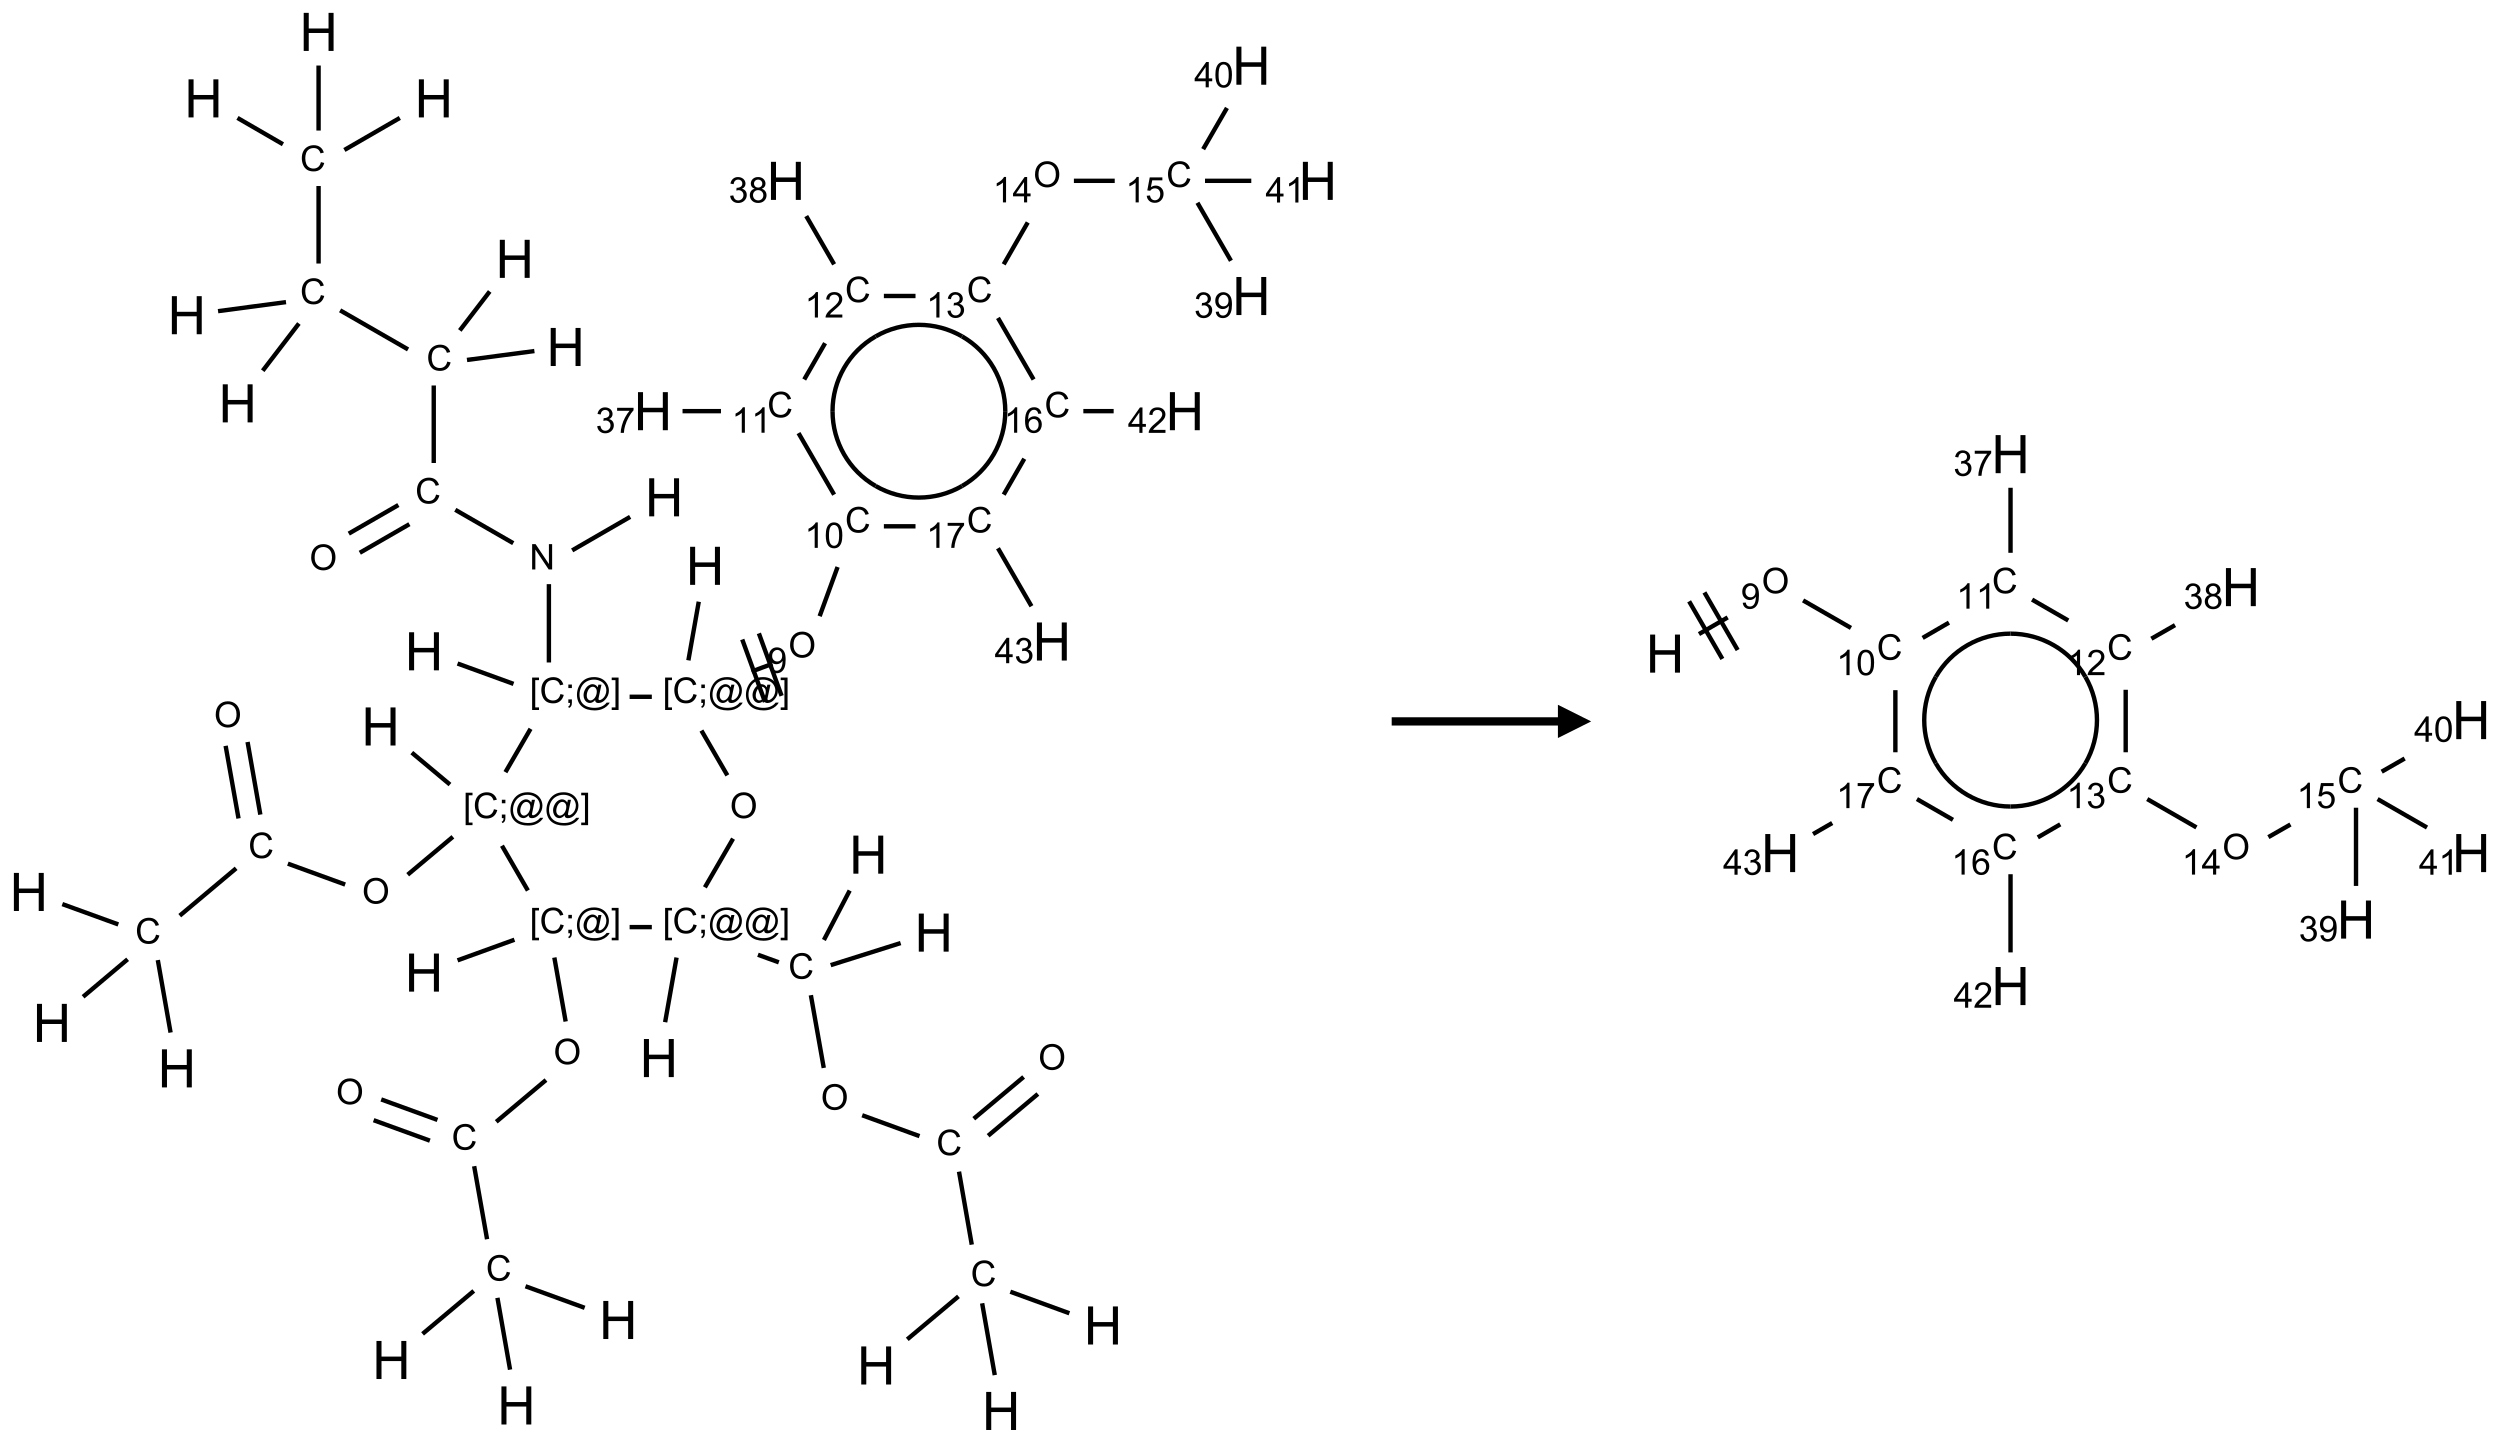 <?xml version="1.0" encoding="UTF-8"?>
<svg xmlns="http://www.w3.org/2000/svg" xmlns:xlink="http://www.w3.org/1999/xlink" width="752" height="434" viewBox="0 0 752 434">
<defs>
<g>
<g id="glyph-0-0">
<path d="M 2 0 L 2 -10 L 10 -10 L 10 0 Z M 2.25 -0.25 L 9.75 -0.25 L 9.75 -9.75 L 2.25 -9.75 Z M 2.25 -0.25 "/>
</g>
<g id="glyph-0-1">
<path d="M 1.281 0 L 1.281 -11.453 L 2.797 -11.453 L 2.797 -6.75 L 8.75 -6.75 L 8.75 -11.453 L 10.266 -11.453 L 10.266 0 L 8.75 0 L 8.75 -5.398 L 2.797 -5.398 L 2.797 0 Z M 1.281 0 "/>
</g>
<g id="glyph-1-0">
<path d="M 1.332 0 L 1.332 -6.668 L 6.668 -6.668 L 6.668 0 Z M 1.5 -0.168 L 6.5 -0.168 L 6.5 -6.5 L 1.5 -6.5 Z M 1.5 -0.168 "/>
</g>
<g id="glyph-1-1">
<path d="M 0.812 0 L 0.812 -7.637 L 1.848 -7.637 L 5.859 -1.641 L 5.859 -7.637 L 6.828 -7.637 L 6.828 0 L 5.793 0 L 1.781 -6 L 1.781 0 Z M 0.812 0 "/>
</g>
<g id="glyph-1-2">
<path d="M 6.27 -2.676 L 7.281 -2.422 C 7.07 -1.594 6.688 -0.961 6.137 -0.523 C 5.586 -0.086 4.914 0.129 4.121 0.129 C 3.297 0.129 2.629 -0.039 2.113 -0.371 C 1.598 -0.707 1.203 -1.191 0.934 -1.828 C 0.664 -2.465 0.531 -3.145 0.531 -3.875 C 0.531 -4.672 0.684 -5.363 0.988 -5.957 C 1.293 -6.547 1.723 -6.996 2.285 -7.305 C 2.844 -7.613 3.461 -7.766 4.137 -7.766 C 4.898 -7.766 5.543 -7.57 6.062 -7.184 C 6.582 -6.793 6.945 -6.246 7.152 -5.543 L 6.156 -5.309 C 5.98 -5.863 5.723 -6.266 5.387 -6.52 C 5.051 -6.773 4.625 -6.902 4.113 -6.902 C 3.527 -6.902 3.039 -6.762 2.645 -6.48 C 2.25 -6.199 1.973 -5.82 1.812 -5.348 C 1.652 -4.871 1.574 -4.383 1.574 -3.879 C 1.574 -3.23 1.668 -2.664 1.855 -2.18 C 2.047 -1.695 2.34 -1.332 2.738 -1.094 C 3.137 -0.855 3.57 -0.734 4.035 -0.734 C 4.602 -0.734 5.082 -0.898 5.473 -1.223 C 5.867 -1.551 6.133 -2.035 6.27 -2.676 Z M 6.27 -2.676 "/>
</g>
<g id="glyph-1-3">
<path d="M 0.516 -3.719 C 0.516 -4.984 0.855 -5.977 1.535 -6.695 C 2.215 -7.414 3.094 -7.77 4.172 -7.77 C 4.875 -7.77 5.512 -7.602 6.078 -7.266 C 6.645 -6.93 7.074 -6.461 7.371 -5.855 C 7.668 -5.254 7.816 -4.57 7.816 -3.809 C 7.816 -3.035 7.66 -2.34 7.348 -1.73 C 7.035 -1.117 6.594 -0.656 6.02 -0.34 C 5.449 -0.027 4.828 0.129 4.168 0.129 C 3.449 0.129 2.805 -0.043 2.238 -0.391 C 1.672 -0.738 1.246 -1.211 0.953 -1.812 C 0.66 -2.414 0.516 -3.047 0.516 -3.719 Z M 1.559 -3.703 C 1.559 -2.781 1.805 -2.059 2.301 -1.527 C 2.793 -1 3.414 -0.734 4.16 -0.734 C 4.922 -0.734 5.547 -1 6.039 -1.535 C 6.531 -2.07 6.777 -2.828 6.777 -3.812 C 6.777 -4.434 6.672 -4.977 6.461 -5.441 C 6.25 -5.902 5.945 -6.262 5.539 -6.52 C 5.133 -6.773 4.68 -6.902 4.176 -6.902 C 3.461 -6.902 2.848 -6.656 2.332 -6.164 C 1.816 -5.672 1.559 -4.852 1.559 -3.703 Z M 1.559 -3.703 "/>
</g>
<g id="glyph-1-4">
<path d="M 0.723 2.121 L 0.723 -7.637 L 2.793 -7.637 L 2.793 -6.859 L 1.66 -6.859 L 1.66 1.344 L 2.793 1.344 L 2.793 2.121 Z M 0.723 2.121 "/>
</g>
<g id="glyph-1-5">
<path d="M 0.949 -4.465 L 0.949 -5.531 L 2.016 -5.531 L 2.016 -4.465 Z M 0.949 0 L 0.949 -1.066 L 2.016 -1.066 L 2.016 0 C 2.016 0.391 1.945 0.711 1.809 0.949 C 1.668 1.191 1.449 1.379 1.145 1.512 L 0.887 1.109 C 1.082 1.023 1.23 0.895 1.324 0.727 C 1.418 0.559 1.469 0.316 1.48 0 Z M 0.949 0 "/>
</g>
<g id="glyph-1-6">
<path d="M 6.047 -0.848 C 5.82 -0.59 5.57 -0.379 5.289 -0.223 C 5.008 -0.062 4.73 0.016 4.449 0.016 C 4.141 0.016 3.84 -0.074 3.547 -0.254 C 3.254 -0.434 3.02 -0.715 2.836 -1.09 C 2.652 -1.465 2.562 -1.875 2.562 -2.324 C 2.562 -2.875 2.703 -3.43 2.988 -3.98 C 3.27 -4.535 3.621 -4.953 4.043 -5.23 C 4.461 -5.508 4.871 -5.645 5.266 -5.645 C 5.566 -5.645 5.855 -5.566 6.129 -5.41 C 6.402 -5.25 6.641 -5.012 6.84 -4.688 L 7.016 -5.496 L 7.949 -5.496 L 7.199 -2 C 7.094 -1.516 7.043 -1.246 7.043 -1.191 C 7.043 -1.098 7.078 -1.02 7.148 -0.949 C 7.219 -0.883 7.305 -0.848 7.406 -0.848 C 7.59 -0.848 7.832 -0.953 8.129 -1.168 C 8.527 -1.445 8.84 -1.816 9.07 -2.285 C 9.301 -2.75 9.418 -3.234 9.418 -3.73 C 9.418 -4.309 9.27 -4.852 8.973 -5.355 C 8.676 -5.859 8.23 -6.262 7.645 -6.562 C 7.055 -6.863 6.406 -7.016 5.691 -7.016 C 4.879 -7.016 4.137 -6.824 3.465 -6.445 C 2.793 -6.066 2.273 -5.52 1.902 -4.809 C 1.535 -4.098 1.348 -3.34 1.348 -2.527 C 1.348 -1.676 1.535 -0.941 1.902 -0.328 C 2.273 0.285 2.809 0.742 3.508 1.035 C 4.207 1.328 4.984 1.473 5.832 1.473 C 6.742 1.473 7.504 1.32 8.121 1.016 C 8.734 0.711 9.195 0.34 9.5 -0.098 L 10.441 -0.098 C 10.266 0.266 9.961 0.637 9.531 1.016 C 9.102 1.395 8.59 1.695 7.996 1.914 C 7.402 2.133 6.688 2.246 5.848 2.246 C 5.078 2.246 4.367 2.145 3.715 1.949 C 3.066 1.75 2.512 1.453 2.051 1.055 C 1.594 0.656 1.25 0.199 1.016 -0.316 C 0.723 -0.973 0.578 -1.684 0.578 -2.441 C 0.578 -3.289 0.75 -4.098 1.098 -4.863 C 1.523 -5.805 2.125 -6.527 2.902 -7.027 C 3.684 -7.527 4.629 -7.777 5.738 -7.777 C 6.602 -7.777 7.375 -7.602 8.059 -7.246 C 8.746 -6.895 9.285 -6.371 9.684 -5.672 C 10.02 -5.07 10.188 -4.418 10.188 -3.715 C 10.188 -2.707 9.832 -1.812 9.125 -1.031 C 8.492 -0.328 7.801 0.02 7.051 0.02 C 6.812 0.02 6.617 -0.016 6.473 -0.09 C 6.324 -0.16 6.215 -0.266 6.145 -0.402 C 6.102 -0.488 6.066 -0.637 6.047 -0.848 Z M 3.527 -2.262 C 3.527 -1.785 3.641 -1.414 3.863 -1.152 C 4.09 -0.887 4.348 -0.754 4.641 -0.754 C 4.836 -0.754 5.039 -0.812 5.254 -0.93 C 5.469 -1.047 5.676 -1.219 5.871 -1.449 C 6.066 -1.676 6.23 -1.969 6.355 -2.32 C 6.48 -2.672 6.543 -3.027 6.543 -3.379 C 6.543 -3.852 6.426 -4.219 6.191 -4.48 C 5.957 -4.738 5.672 -4.871 5.332 -4.871 C 5.109 -4.871 4.902 -4.812 4.707 -4.699 C 4.512 -4.586 4.32 -4.406 4.137 -4.156 C 3.953 -3.906 3.805 -3.602 3.691 -3.246 C 3.582 -2.887 3.527 -2.559 3.527 -2.262 Z M 3.527 -2.262 "/>
</g>
<g id="glyph-1-7">
<path d="M 2.27 2.121 L 0.203 2.121 L 0.203 1.344 L 1.332 1.344 L 1.332 -6.859 L 0.203 -6.859 L 0.203 -7.637 L 2.27 -7.637 Z M 2.27 2.121 "/>
</g>
<g id="glyph-1-8">
<path d="M 0.582 -1.766 L 1.484 -1.848 C 1.562 -1.426 1.707 -1.117 1.922 -0.926 C 2.137 -0.734 2.414 -0.641 2.75 -0.641 C 3.039 -0.641 3.289 -0.707 3.508 -0.84 C 3.727 -0.973 3.902 -1.148 4.043 -1.367 C 4.18 -1.586 4.297 -1.887 4.391 -2.262 C 4.484 -2.637 4.531 -3.016 4.531 -3.406 C 4.531 -3.449 4.531 -3.512 4.527 -3.594 C 4.34 -3.297 4.082 -3.055 3.758 -2.867 C 3.434 -2.68 3.082 -2.59 2.703 -2.59 C 2.07 -2.59 1.535 -2.816 1.098 -3.277 C 0.66 -3.734 0.441 -4.34 0.441 -5.09 C 0.441 -5.863 0.672 -6.484 1.129 -6.957 C 1.586 -7.43 2.156 -7.668 2.844 -7.668 C 3.34 -7.668 3.793 -7.531 4.207 -7.266 C 4.617 -7 4.93 -6.617 5.145 -6.121 C 5.355 -5.629 5.465 -4.91 5.465 -3.973 C 5.465 -2.996 5.359 -2.223 5.145 -1.645 C 4.934 -1.066 4.617 -0.625 4.199 -0.324 C 3.781 -0.02 3.293 0.129 2.73 0.129 C 2.133 0.129 1.645 -0.035 1.266 -0.367 C 0.887 -0.699 0.66 -1.164 0.582 -1.766 Z M 4.422 -5.137 C 4.422 -5.676 4.277 -6.102 3.992 -6.418 C 3.707 -6.734 3.359 -6.891 2.957 -6.891 C 2.543 -6.891 2.18 -6.719 1.871 -6.379 C 1.562 -6.039 1.406 -5.598 1.406 -5.059 C 1.406 -4.57 1.555 -4.176 1.848 -3.871 C 2.141 -3.566 2.5 -3.418 2.934 -3.418 C 3.367 -3.418 3.723 -3.57 4.004 -3.871 C 4.281 -4.176 4.422 -4.598 4.422 -5.137 Z M 4.422 -5.137 "/>
</g>
<g id="glyph-1-9">
<path d="M 3.973 0 L 3.035 0 L 3.035 -5.973 C 2.809 -5.758 2.516 -5.543 2.148 -5.328 C 1.781 -5.113 1.453 -4.953 1.16 -4.844 L 1.16 -5.75 C 1.684 -5.996 2.145 -6.297 2.535 -6.645 C 2.93 -6.996 3.207 -7.336 3.371 -7.668 L 3.973 -7.668 Z M 3.973 0 "/>
</g>
<g id="glyph-1-10">
<path d="M 0.441 -3.766 C 0.441 -4.668 0.535 -5.395 0.723 -5.945 C 0.906 -6.496 1.184 -6.922 1.551 -7.219 C 1.918 -7.516 2.375 -7.668 2.934 -7.668 C 3.344 -7.668 3.703 -7.586 4.012 -7.418 C 4.32 -7.254 4.574 -7.016 4.777 -6.707 C 4.977 -6.395 5.137 -6.016 5.25 -5.57 C 5.363 -5.125 5.422 -4.523 5.422 -3.766 C 5.422 -2.871 5.328 -2.148 5.145 -1.598 C 4.961 -1.047 4.688 -0.621 4.32 -0.32 C 3.953 -0.02 3.492 0.129 2.934 0.129 C 2.195 0.129 1.617 -0.133 1.199 -0.66 C 0.695 -1.297 0.441 -2.332 0.441 -3.766 Z M 1.406 -3.766 C 1.406 -2.512 1.555 -1.68 1.848 -1.262 C 2.141 -0.848 2.5 -0.641 2.934 -0.641 C 3.363 -0.641 3.727 -0.848 4.02 -1.266 C 4.312 -1.684 4.457 -2.516 4.457 -3.766 C 4.457 -5.023 4.312 -5.859 4.02 -6.27 C 3.727 -6.684 3.359 -6.891 2.922 -6.891 C 2.492 -6.891 2.148 -6.707 1.891 -6.344 C 1.566 -5.879 1.406 -5.02 1.406 -3.766 Z M 1.406 -3.766 "/>
</g>
<g id="glyph-1-11">
<path d="M 0.449 -2.016 L 1.387 -2.141 C 1.492 -1.609 1.676 -1.227 1.934 -0.992 C 2.191 -0.758 2.508 -0.641 2.879 -0.641 C 3.32 -0.641 3.695 -0.793 3.996 -1.098 C 4.301 -1.402 4.453 -1.781 4.453 -2.234 C 4.453 -2.664 4.312 -3.02 4.031 -3.301 C 3.75 -3.578 3.391 -3.719 2.957 -3.719 C 2.781 -3.719 2.562 -3.684 2.297 -3.613 L 2.402 -4.438 C 2.465 -4.43 2.516 -4.426 2.551 -4.426 C 2.949 -4.426 3.312 -4.531 3.629 -4.738 C 3.949 -4.949 4.109 -5.27 4.109 -5.703 C 4.109 -6.047 3.992 -6.332 3.762 -6.559 C 3.527 -6.785 3.227 -6.895 2.859 -6.895 C 2.496 -6.895 2.191 -6.781 1.949 -6.551 C 1.707 -6.324 1.547 -5.98 1.48 -5.52 L 0.543 -5.688 C 0.656 -6.316 0.918 -6.805 1.324 -7.148 C 1.73 -7.492 2.234 -7.668 2.84 -7.668 C 3.254 -7.668 3.641 -7.578 3.988 -7.398 C 4.34 -7.219 4.609 -6.977 4.793 -6.668 C 4.98 -6.359 5.074 -6.031 5.074 -5.684 C 5.074 -5.352 4.984 -5.051 4.809 -4.781 C 4.629 -4.512 4.367 -4.297 4.02 -4.137 C 4.473 -4.031 4.824 -3.816 5.074 -3.488 C 5.324 -3.16 5.449 -2.75 5.449 -2.254 C 5.449 -1.59 5.203 -1.023 4.719 -0.559 C 4.234 -0.098 3.617 0.137 2.875 0.137 C 2.203 0.137 1.648 -0.062 1.207 -0.465 C 0.762 -0.863 0.512 -1.379 0.449 -2.016 Z M 0.449 -2.016 "/>
</g>
<g id="glyph-1-12">
<path d="M 0.504 -6.637 L 0.504 -7.535 L 5.449 -7.535 L 5.449 -6.809 C 4.961 -6.289 4.48 -5.602 4.004 -4.746 C 3.527 -3.887 3.156 -3.004 2.895 -2.098 C 2.707 -1.461 2.59 -0.762 2.535 0 L 1.574 0 C 1.582 -0.602 1.703 -1.328 1.926 -2.176 C 2.152 -3.027 2.477 -3.848 2.898 -4.637 C 3.32 -5.426 3.77 -6.094 4.246 -6.637 Z M 0.504 -6.637 "/>
</g>
<g id="glyph-1-13">
<path d="M 5.371 -0.902 L 5.371 0 L 0.324 0 C 0.316 -0.227 0.352 -0.441 0.434 -0.652 C 0.562 -0.996 0.766 -1.332 1.051 -1.668 C 1.332 -2 1.742 -2.387 2.277 -2.824 C 3.105 -3.504 3.668 -4.043 3.957 -4.441 C 4.25 -4.84 4.395 -5.215 4.395 -5.566 C 4.395 -5.938 4.262 -6.254 3.996 -6.508 C 3.73 -6.762 3.387 -6.891 2.957 -6.891 C 2.508 -6.891 2.145 -6.754 1.875 -6.484 C 1.605 -6.215 1.469 -5.84 1.465 -5.359 L 0.5 -5.457 C 0.566 -6.176 0.812 -6.727 1.246 -7.102 C 1.676 -7.477 2.254 -7.668 2.98 -7.668 C 3.711 -7.668 4.293 -7.465 4.719 -7.059 C 5.145 -6.652 5.359 -6.148 5.359 -5.547 C 5.359 -5.242 5.297 -4.941 5.172 -4.645 C 5.047 -4.352 4.84 -4.039 4.551 -3.715 C 4.262 -3.387 3.777 -2.938 3.105 -2.371 C 2.543 -1.898 2.18 -1.578 2.02 -1.41 C 1.859 -1.242 1.73 -1.07 1.625 -0.902 Z M 5.371 -0.902 "/>
</g>
<g id="glyph-1-14">
<path d="M 1.887 -4.141 C 1.496 -4.281 1.207 -4.484 1.02 -4.75 C 0.832 -5.016 0.738 -5.328 0.738 -5.699 C 0.738 -6.254 0.938 -6.719 1.34 -7.098 C 1.738 -7.477 2.27 -7.668 2.934 -7.668 C 3.598 -7.668 4.137 -7.473 4.543 -7.086 C 4.949 -6.699 5.152 -6.227 5.152 -5.672 C 5.152 -5.316 5.059 -5.008 4.871 -4.746 C 4.688 -4.484 4.406 -4.281 4.027 -4.141 C 4.496 -3.988 4.852 -3.742 5.098 -3.402 C 5.34 -3.062 5.465 -2.656 5.465 -2.184 C 5.465 -1.531 5.234 -0.98 4.77 -0.535 C 4.309 -0.09 3.703 0.129 2.949 0.129 C 2.195 0.129 1.586 -0.094 1.125 -0.539 C 0.664 -0.984 0.434 -1.543 0.434 -2.207 C 0.434 -2.703 0.559 -3.121 0.809 -3.457 C 1.062 -3.793 1.422 -4.02 1.887 -4.141 Z M 1.699 -5.73 C 1.699 -5.367 1.812 -5.074 2.047 -4.844 C 2.281 -4.613 2.582 -4.5 2.953 -4.5 C 3.312 -4.5 3.609 -4.613 3.84 -4.84 C 4.07 -5.066 4.188 -5.348 4.188 -5.676 C 4.188 -6.02 4.07 -6.309 3.832 -6.543 C 3.594 -6.777 3.297 -6.895 2.941 -6.895 C 2.586 -6.895 2.289 -6.781 2.051 -6.551 C 1.816 -6.324 1.699 -6.047 1.699 -5.73 Z M 1.395 -2.203 C 1.395 -1.938 1.461 -1.676 1.586 -1.426 C 1.711 -1.176 1.902 -0.984 2.152 -0.848 C 2.402 -0.711 2.672 -0.641 2.957 -0.641 C 3.406 -0.641 3.777 -0.785 4.066 -1.074 C 4.359 -1.363 4.504 -1.727 4.504 -2.172 C 4.504 -2.625 4.355 -2.996 4.055 -3.293 C 3.754 -3.586 3.379 -3.734 2.926 -3.734 C 2.484 -3.734 2.121 -3.59 1.832 -3.297 C 1.543 -3.004 1.395 -2.641 1.395 -2.203 Z M 1.395 -2.203 "/>
</g>
<g id="glyph-1-15">
<path d="M 3.449 0 L 3.449 -1.828 L 0.137 -1.828 L 0.137 -2.688 L 3.621 -7.637 L 4.387 -7.637 L 4.387 -2.688 L 5.418 -2.688 L 5.418 -1.828 L 4.387 -1.828 L 4.387 0 Z M 3.449 -2.688 L 3.449 -6.129 L 1.059 -2.688 Z M 3.449 -2.688 "/>
</g>
<g id="glyph-1-16">
<path d="M 0.441 -2 L 1.426 -2.082 C 1.5 -1.605 1.668 -1.242 1.934 -1.004 C 2.199 -0.762 2.52 -0.641 2.895 -0.641 C 3.348 -0.641 3.73 -0.812 4.043 -1.152 C 4.355 -1.492 4.512 -1.941 4.512 -2.504 C 4.512 -3.039 4.359 -3.461 4.059 -3.77 C 3.758 -4.078 3.367 -4.234 2.879 -4.234 C 2.578 -4.234 2.305 -4.164 2.062 -4.027 C 1.82 -3.891 1.629 -3.715 1.488 -3.496 L 0.609 -3.609 L 1.348 -7.531 L 5.145 -7.531 L 5.145 -6.637 L 2.098 -6.637 L 1.688 -4.582 C 2.145 -4.902 2.625 -5.062 3.129 -5.062 C 3.797 -5.062 4.359 -4.832 4.816 -4.371 C 5.277 -3.91 5.504 -3.312 5.504 -2.59 C 5.504 -1.898 5.305 -1.301 4.902 -0.797 C 4.41 -0.18 3.742 0.129 2.895 0.129 C 2.199 0.129 1.633 -0.062 1.195 -0.453 C 0.758 -0.844 0.504 -1.359 0.441 -2 Z M 0.441 -2 "/>
</g>
<g id="glyph-1-17">
<path d="M 5.309 -5.766 L 4.375 -5.691 C 4.293 -6.059 4.172 -6.328 4.02 -6.496 C 3.766 -6.762 3.453 -6.895 3.082 -6.895 C 2.785 -6.895 2.523 -6.812 2.297 -6.645 C 2 -6.43 1.77 -6.117 1.598 -5.703 C 1.43 -5.289 1.34 -4.703 1.332 -3.938 C 1.559 -4.281 1.836 -4.535 2.16 -4.703 C 2.488 -4.871 2.828 -4.953 3.188 -4.953 C 3.812 -4.953 4.344 -4.723 4.785 -4.262 C 5.223 -3.801 5.441 -3.207 5.441 -2.48 C 5.441 -2 5.34 -1.555 5.133 -1.145 C 4.926 -0.73 4.641 -0.418 4.281 -0.199 C 3.922 0.02 3.512 0.129 3.051 0.129 C 2.27 0.129 1.633 -0.156 1.141 -0.73 C 0.648 -1.305 0.402 -2.254 0.402 -3.574 C 0.402 -5.051 0.672 -6.121 1.219 -6.793 C 1.695 -7.375 2.336 -7.668 3.141 -7.668 C 3.742 -7.668 4.234 -7.5 4.617 -7.16 C 5 -6.824 5.23 -6.359 5.309 -5.766 Z M 1.48 -2.473 C 1.48 -2.152 1.547 -1.844 1.684 -1.547 C 1.82 -1.25 2.016 -1.027 2.262 -0.871 C 2.508 -0.719 2.766 -0.641 3.035 -0.641 C 3.434 -0.641 3.773 -0.801 4.059 -1.121 C 4.344 -1.441 4.484 -1.875 4.484 -2.422 C 4.484 -2.949 4.344 -3.367 4.062 -3.668 C 3.781 -3.973 3.426 -4.125 3 -4.125 C 2.578 -4.125 2.219 -3.973 1.922 -3.668 C 1.625 -3.363 1.48 -2.969 1.48 -2.473 Z M 1.48 -2.473 "/>
</g>
</g>
</defs>
<path fill="none" stroke-width="0.033" stroke-linecap="butt" stroke-linejoin="miter" stroke="rgb(0%, 0%, 0%)" stroke-opacity="1" stroke-miterlimit="10" d="M 4.522 3.647 L 4.086 3.899 " transform="matrix(40, 0, 0, 40, 8.668, 9.592)"/>
<path fill="none" stroke-width="0.033" stroke-linecap="butt" stroke-linejoin="miter" stroke="rgb(0%, 0%, 0%)" stroke-opacity="1" stroke-miterlimit="10" d="M 3.643 3.845 L 3.207 3.594 " transform="matrix(40, 0, 0, 40, 8.668, 9.592)"/>
<path fill="none" stroke-width="0.033" stroke-linecap="butt" stroke-linejoin="miter" stroke="rgb(0%, 0%, 0%)" stroke-opacity="1" stroke-miterlimit="10" d="M 2.779 3.558 L 2.406 3.773 " transform="matrix(40, 0, 0, 40, 8.668, 9.592)"/>
<path fill="none" stroke-width="0.033" stroke-linecap="butt" stroke-linejoin="miter" stroke="rgb(0%, 0%, 0%)" stroke-opacity="1" stroke-miterlimit="10" d="M 2.862 3.702 L 2.489 3.917 " transform="matrix(40, 0, 0, 40, 8.668, 9.592)"/>
<path fill="none" stroke-width="0.033" stroke-linecap="butt" stroke-linejoin="miter" stroke="rgb(0%, 0%, 0%)" stroke-opacity="1" stroke-miterlimit="10" d="M 3.045 3.242 L 3.045 2.659 " transform="matrix(40, 0, 0, 40, 8.668, 9.592)"/>
<path fill="none" stroke-width="0.033" stroke-linecap="butt" stroke-linejoin="miter" stroke="rgb(0%, 0%, 0%)" stroke-opacity="1" stroke-miterlimit="10" d="M 3.241 2.245 L 3.466 1.952 " transform="matrix(40, 0, 0, 40, 8.668, 9.592)"/>
<path fill="none" stroke-width="0.033" stroke-linecap="butt" stroke-linejoin="miter" stroke="rgb(0%, 0%, 0%)" stroke-opacity="1" stroke-miterlimit="10" d="M 3.295 2.467 L 3.802 2.4 " transform="matrix(40, 0, 0, 40, 8.668, 9.592)"/>
<path fill="none" stroke-width="0.033" stroke-linecap="butt" stroke-linejoin="miter" stroke="rgb(0%, 0%, 0%)" stroke-opacity="1" stroke-miterlimit="10" d="M 2.852 2.388 L 2.341 2.094 " transform="matrix(40, 0, 0, 40, 8.668, 9.592)"/>
<path fill="none" stroke-width="0.033" stroke-linecap="butt" stroke-linejoin="miter" stroke="rgb(0%, 0%, 0%)" stroke-opacity="1" stroke-miterlimit="10" d="M 2.031 2.193 L 1.759 2.548 " transform="matrix(40, 0, 0, 40, 8.668, 9.592)"/>
<path fill="none" stroke-width="0.033" stroke-linecap="butt" stroke-linejoin="miter" stroke="rgb(0%, 0%, 0%)" stroke-opacity="1" stroke-miterlimit="10" d="M 1.934 2.032 L 1.423 2.1 " transform="matrix(40, 0, 0, 40, 8.668, 9.592)"/>
<path fill="none" stroke-width="0.033" stroke-linecap="butt" stroke-linejoin="miter" stroke="rgb(0%, 0%, 0%)" stroke-opacity="1" stroke-miterlimit="10" d="M 2.179 1.742 L 2.179 1.159 " transform="matrix(40, 0, 0, 40, 8.668, 9.592)"/>
<path fill="none" stroke-width="0.033" stroke-linecap="butt" stroke-linejoin="miter" stroke="rgb(0%, 0%, 0%)" stroke-opacity="1" stroke-miterlimit="10" d="M 2.373 0.888 L 2.79 0.647 " transform="matrix(40, 0, 0, 40, 8.668, 9.592)"/>
<path fill="none" stroke-width="0.033" stroke-linecap="butt" stroke-linejoin="miter" stroke="rgb(0%, 0%, 0%)" stroke-opacity="1" stroke-miterlimit="10" d="M 1.911 0.845 L 1.569 0.647 " transform="matrix(40, 0, 0, 40, 8.668, 9.592)"/>
<path fill="none" stroke-width="0.033" stroke-linecap="butt" stroke-linejoin="miter" stroke="rgb(0%, 0%, 0%)" stroke-opacity="1" stroke-miterlimit="10" d="M 2.179 0.742 L 2.179 0.253 " transform="matrix(40, 0, 0, 40, 8.668, 9.592)"/>
<path fill="none" stroke-width="0.033" stroke-linecap="butt" stroke-linejoin="miter" stroke="rgb(0%, 0%, 0%)" stroke-opacity="1" stroke-miterlimit="10" d="M 3.911 4.153 L 3.911 4.742 " transform="matrix(40, 0, 0, 40, 8.668, 9.592)"/>
<path fill="none" stroke-width="0.033" stroke-linecap="butt" stroke-linejoin="miter" stroke="rgb(0%, 0%, 0%)" stroke-opacity="1" stroke-miterlimit="10" d="M 3.645 4.903 L 3.224 4.75 " transform="matrix(40, 0, 0, 40, 8.668, 9.592)"/>
<path fill="none" stroke-width="0.033" stroke-linecap="butt" stroke-linejoin="miter" stroke="rgb(0%, 0%, 0%)" stroke-opacity="1" stroke-miterlimit="10" d="M 3.773 5.241 L 3.584 5.567 " transform="matrix(40, 0, 0, 40, 8.668, 9.592)"/>
<path fill="none" stroke-width="0.033" stroke-linecap="butt" stroke-linejoin="miter" stroke="rgb(0%, 0%, 0%)" stroke-opacity="1" stroke-miterlimit="10" d="M 3.167 5.66 L 2.88 5.42 " transform="matrix(40, 0, 0, 40, 8.668, 9.592)"/>
<path fill="none" stroke-width="0.033" stroke-linecap="butt" stroke-linejoin="miter" stroke="rgb(0%, 0%, 0%)" stroke-opacity="1" stroke-miterlimit="10" d="M 3.189 6.053 L 2.849 6.338 " transform="matrix(40, 0, 0, 40, 8.668, 9.592)"/>
<path fill="none" stroke-width="0.033" stroke-linecap="butt" stroke-linejoin="miter" stroke="rgb(0%, 0%, 0%)" stroke-opacity="1" stroke-miterlimit="10" d="M 2.379 6.412 L 1.948 6.255 " transform="matrix(40, 0, 0, 40, 8.668, 9.592)"/>
<path fill="none" stroke-width="0.033" stroke-linecap="butt" stroke-linejoin="miter" stroke="rgb(0%, 0%, 0%)" stroke-opacity="1" stroke-miterlimit="10" d="M 1.741 5.886 L 1.645 5.34 " transform="matrix(40, 0, 0, 40, 8.668, 9.592)"/>
<path fill="none" stroke-width="0.033" stroke-linecap="butt" stroke-linejoin="miter" stroke="rgb(0%, 0%, 0%)" stroke-opacity="1" stroke-miterlimit="10" d="M 1.577 5.915 L 1.48 5.369 " transform="matrix(40, 0, 0, 40, 8.668, 9.592)"/>
<path fill="none" stroke-width="0.033" stroke-linecap="butt" stroke-linejoin="miter" stroke="rgb(0%, 0%, 0%)" stroke-opacity="1" stroke-miterlimit="10" d="M 1.559 6.29 L 1.135 6.646 " transform="matrix(40, 0, 0, 40, 8.668, 9.592)"/>
<path fill="none" stroke-width="0.033" stroke-linecap="butt" stroke-linejoin="miter" stroke="rgb(0%, 0%, 0%)" stroke-opacity="1" stroke-miterlimit="10" d="M 0.97 6.98 L 1.066 7.525 " transform="matrix(40, 0, 0, 40, 8.668, 9.592)"/>
<path fill="none" stroke-width="0.033" stroke-linecap="butt" stroke-linejoin="miter" stroke="rgb(0%, 0%, 0%)" stroke-opacity="1" stroke-miterlimit="10" d="M 0.673 6.712 L 0.252 6.559 " transform="matrix(40, 0, 0, 40, 8.668, 9.592)"/>
<path fill="none" stroke-width="0.033" stroke-linecap="butt" stroke-linejoin="miter" stroke="rgb(0%, 0%, 0%)" stroke-opacity="1" stroke-miterlimit="10" d="M 0.743 6.974 L 0.408 7.256 " transform="matrix(40, 0, 0, 40, 8.668, 9.592)"/>
<path fill="none" stroke-width="0.033" stroke-linecap="butt" stroke-linejoin="miter" stroke="rgb(0%, 0%, 0%)" stroke-opacity="1" stroke-miterlimit="10" d="M 3.558 6.12 L 3.753 6.457 " transform="matrix(40, 0, 0, 40, 8.668, 9.592)"/>
<path fill="none" stroke-width="0.033" stroke-linecap="butt" stroke-linejoin="miter" stroke="rgb(0%, 0%, 0%)" stroke-opacity="1" stroke-miterlimit="10" d="M 3.652 6.827 L 3.224 6.982 " transform="matrix(40, 0, 0, 40, 8.668, 9.592)"/>
<path fill="none" stroke-width="0.033" stroke-linecap="butt" stroke-linejoin="miter" stroke="rgb(0%, 0%, 0%)" stroke-opacity="1" stroke-miterlimit="10" d="M 3.952 6.961 L 4.037 7.442 " transform="matrix(40, 0, 0, 40, 8.668, 9.592)"/>
<path fill="none" stroke-width="0.033" stroke-linecap="butt" stroke-linejoin="miter" stroke="rgb(0%, 0%, 0%)" stroke-opacity="1" stroke-miterlimit="10" d="M 3.889 7.882 L 3.515 8.196 " transform="matrix(40, 0, 0, 40, 8.668, 9.592)"/>
<path fill="none" stroke-width="0.033" stroke-linecap="butt" stroke-linejoin="miter" stroke="rgb(0%, 0%, 0%)" stroke-opacity="1" stroke-miterlimit="10" d="M 3.073 8.182 L 2.65 8.028 " transform="matrix(40, 0, 0, 40, 8.668, 9.592)"/>
<path fill="none" stroke-width="0.033" stroke-linecap="butt" stroke-linejoin="miter" stroke="rgb(0%, 0%, 0%)" stroke-opacity="1" stroke-miterlimit="10" d="M 3.016 8.338 L 2.593 8.184 " transform="matrix(40, 0, 0, 40, 8.668, 9.592)"/>
<path fill="none" stroke-width="0.033" stroke-linecap="butt" stroke-linejoin="miter" stroke="rgb(0%, 0%, 0%)" stroke-opacity="1" stroke-miterlimit="10" d="M 3.349 8.53 L 3.446 9.079 " transform="matrix(40, 0, 0, 40, 8.668, 9.592)"/>
<path fill="none" stroke-width="0.033" stroke-linecap="butt" stroke-linejoin="miter" stroke="rgb(0%, 0%, 0%)" stroke-opacity="1" stroke-miterlimit="10" d="M 3.735 9.433 L 4.18 9.595 " transform="matrix(40, 0, 0, 40, 8.668, 9.592)"/>
<path fill="none" stroke-width="0.033" stroke-linecap="butt" stroke-linejoin="miter" stroke="rgb(0%, 0%, 0%)" stroke-opacity="1" stroke-miterlimit="10" d="M 3.346 9.468 L 2.961 9.791 " transform="matrix(40, 0, 0, 40, 8.668, 9.592)"/>
<path fill="none" stroke-width="0.033" stroke-linecap="butt" stroke-linejoin="miter" stroke="rgb(0%, 0%, 0%)" stroke-opacity="1" stroke-miterlimit="10" d="M 3.524 9.52 L 3.619 10.06 " transform="matrix(40, 0, 0, 40, 8.668, 9.592)"/>
<path fill="none" stroke-width="0.033" stroke-linecap="butt" stroke-linejoin="miter" stroke="rgb(0%, 0%, 0%)" stroke-opacity="1" stroke-miterlimit="10" d="M 4.518 6.732 L 4.685 6.732 " transform="matrix(40, 0, 0, 40, 8.668, 9.592)"/>
<path fill="none" stroke-width="0.033" stroke-linecap="butt" stroke-linejoin="miter" stroke="rgb(0%, 0%, 0%)" stroke-opacity="1" stroke-miterlimit="10" d="M 4.871 6.961 L 4.785 7.447 " transform="matrix(40, 0, 0, 40, 8.668, 9.592)"/>
<path fill="none" stroke-width="0.033" stroke-linecap="butt" stroke-linejoin="miter" stroke="rgb(0%, 0%, 0%)" stroke-opacity="1" stroke-miterlimit="10" d="M 5.483 6.94 L 5.64 6.997 " transform="matrix(40, 0, 0, 40, 8.668, 9.592)"/>
<path fill="none" stroke-width="0.033" stroke-linecap="butt" stroke-linejoin="miter" stroke="rgb(0%, 0%, 0%)" stroke-opacity="1" stroke-miterlimit="10" d="M 5.979 6.829 L 6.173 6.457 " transform="matrix(40, 0, 0, 40, 8.668, 9.592)"/>
<path fill="none" stroke-width="0.033" stroke-linecap="butt" stroke-linejoin="miter" stroke="rgb(0%, 0%, 0%)" stroke-opacity="1" stroke-miterlimit="10" d="M 6.03 7.018 L 6.556 6.852 " transform="matrix(40, 0, 0, 40, 8.668, 9.592)"/>
<path fill="none" stroke-width="0.033" stroke-linecap="butt" stroke-linejoin="miter" stroke="rgb(0%, 0%, 0%)" stroke-opacity="1" stroke-miterlimit="10" d="M 5.881 7.244 L 5.978 7.791 " transform="matrix(40, 0, 0, 40, 8.668, 9.592)"/>
<path fill="none" stroke-width="0.033" stroke-linecap="butt" stroke-linejoin="miter" stroke="rgb(0%, 0%, 0%)" stroke-opacity="1" stroke-miterlimit="10" d="M 6.267 8.147 L 6.698 8.304 " transform="matrix(40, 0, 0, 40, 8.668, 9.592)"/>
<path fill="none" stroke-width="0.033" stroke-linecap="butt" stroke-linejoin="miter" stroke="rgb(0%, 0%, 0%)" stroke-opacity="1" stroke-miterlimit="10" d="M 7.214 8.301 L 7.588 7.987 " transform="matrix(40, 0, 0, 40, 8.668, 9.592)"/>
<path fill="none" stroke-width="0.033" stroke-linecap="butt" stroke-linejoin="miter" stroke="rgb(0%, 0%, 0%)" stroke-opacity="1" stroke-miterlimit="10" d="M 7.106 8.173 L 7.481 7.859 " transform="matrix(40, 0, 0, 40, 8.668, 9.592)"/>
<path fill="none" stroke-width="0.033" stroke-linecap="butt" stroke-linejoin="miter" stroke="rgb(0%, 0%, 0%)" stroke-opacity="1" stroke-miterlimit="10" d="M 6.995 8.571 L 7.091 9.12 " transform="matrix(40, 0, 0, 40, 8.668, 9.592)"/>
<path fill="none" stroke-width="0.033" stroke-linecap="butt" stroke-linejoin="miter" stroke="rgb(0%, 0%, 0%)" stroke-opacity="1" stroke-miterlimit="10" d="M 6.991 9.509 L 6.606 9.832 " transform="matrix(40, 0, 0, 40, 8.668, 9.592)"/>
<path fill="none" stroke-width="0.033" stroke-linecap="butt" stroke-linejoin="miter" stroke="rgb(0%, 0%, 0%)" stroke-opacity="1" stroke-miterlimit="10" d="M 7.381 9.474 L 7.825 9.636 " transform="matrix(40, 0, 0, 40, 8.668, 9.592)"/>
<path fill="none" stroke-width="0.033" stroke-linecap="butt" stroke-linejoin="miter" stroke="rgb(0%, 0%, 0%)" stroke-opacity="1" stroke-miterlimit="10" d="M 7.169 9.561 L 7.264 10.101 " transform="matrix(40, 0, 0, 40, 8.668, 9.592)"/>
<path fill="none" stroke-width="0.033" stroke-linecap="butt" stroke-linejoin="miter" stroke="rgb(0%, 0%, 0%)" stroke-opacity="1" stroke-miterlimit="10" d="M 5.084 6.433 L 5.296 6.067 " transform="matrix(40, 0, 0, 40, 8.668, 9.592)"/>
<path fill="none" stroke-width="0.033" stroke-linecap="butt" stroke-linejoin="miter" stroke="rgb(0%, 0%, 0%)" stroke-opacity="1" stroke-miterlimit="10" d="M 5.253 5.591 L 5.058 5.254 " transform="matrix(40, 0, 0, 40, 8.668, 9.592)"/>
<path fill="none" stroke-width="0.033" stroke-linecap="butt" stroke-linejoin="miter" stroke="rgb(0%, 0%, 0%)" stroke-opacity="1" stroke-miterlimit="10" d="M 4.685 5 L 4.518 5 " transform="matrix(40, 0, 0, 40, 8.668, 9.592)"/>
<path fill="none" stroke-width="0.033" stroke-linecap="butt" stroke-linejoin="miter" stroke="rgb(0%, 0%, 0%)" stroke-opacity="1" stroke-miterlimit="10" d="M 4.96 4.726 L 5.038 4.285 " transform="matrix(40, 0, 0, 40, 8.668, 9.592)"/>
<path fill="none" stroke-width="0.033" stroke-linecap="butt" stroke-linejoin="miter" stroke="rgb(0%, 0%, 0%)" stroke-opacity="1" stroke-miterlimit="10" d="M 5.435 4.81 L 5.592 4.752 " transform="matrix(40, 0, 0, 40, 8.668, 9.592)"/>
<path fill="none" stroke-width="0.033" stroke-linecap="butt" stroke-linejoin="miter" stroke="rgb(0%, 0%, 0%)" stroke-opacity="1" stroke-miterlimit="10" d="M 5.661 4.993 L 5.49 4.523 " transform="matrix(40, 0, 0, 40, 8.668, 9.592)"/>
<path fill="none" stroke-width="0.033" stroke-linecap="butt" stroke-linejoin="miter" stroke="rgb(0%, 0%, 0%)" stroke-opacity="1" stroke-miterlimit="10" d="M 5.536 5.039 L 5.365 4.569 " transform="matrix(40, 0, 0, 40, 8.668, 9.592)"/>
<path fill="none" stroke-width="0.033" stroke-linecap="butt" stroke-linejoin="miter" stroke="rgb(0%, 0%, 0%)" stroke-opacity="1" stroke-miterlimit="10" d="M 5.947 4.394 L 6.082 4.024 " transform="matrix(40, 0, 0, 40, 8.668, 9.592)"/>
<path fill="none" stroke-width="0.033" stroke-linecap="butt" stroke-linejoin="miter" stroke="rgb(0%, 0%, 0%)" stroke-opacity="1" stroke-miterlimit="10" d="M 6.056 3.48 L 5.788 3.017 " transform="matrix(40, 0, 0, 40, 8.668, 9.592)"/>
<path fill="none" stroke-width="0.033" stroke-linecap="butt" stroke-linejoin="miter" stroke="rgb(0%, 0%, 0%)" stroke-opacity="1" stroke-miterlimit="10" d="M 5.205 2.852 L 4.916 2.852 " transform="matrix(40, 0, 0, 40, 8.668, 9.592)"/>
<path fill="none" stroke-width="0.033" stroke-linecap="butt" stroke-linejoin="miter" stroke="rgb(0%, 0%, 0%)" stroke-opacity="1" stroke-miterlimit="10" d="M 5.831 2.614 L 5.988 2.341 " transform="matrix(40, 0, 0, 40, 8.668, 9.592)"/>
<path fill="none" stroke-width="0.033" stroke-linecap="butt" stroke-linejoin="miter" stroke="rgb(0%, 0%, 0%)" stroke-opacity="1" stroke-miterlimit="10" d="M 6.056 1.748 L 5.846 1.385 " transform="matrix(40, 0, 0, 40, 8.668, 9.592)"/>
<path fill="none" stroke-width="0.033" stroke-linecap="butt" stroke-linejoin="miter" stroke="rgb(0%, 0%, 0%)" stroke-opacity="1" stroke-miterlimit="10" d="M 6.43 1.986 L 6.668 1.986 " transform="matrix(40, 0, 0, 40, 8.668, 9.592)"/>
<path fill="none" stroke-width="0.033" stroke-linecap="butt" stroke-linejoin="miter" stroke="rgb(0%, 0%, 0%)" stroke-opacity="1" stroke-miterlimit="10" d="M 7.331 1.748 L 7.512 1.433 " transform="matrix(40, 0, 0, 40, 8.668, 9.592)"/>
<path fill="none" stroke-width="0.033" stroke-linecap="butt" stroke-linejoin="miter" stroke="rgb(0%, 0%, 0%)" stroke-opacity="1" stroke-miterlimit="10" d="M 7.859 1.12 L 8.166 1.12 " transform="matrix(40, 0, 0, 40, 8.668, 9.592)"/>
<path fill="none" stroke-width="0.033" stroke-linecap="butt" stroke-linejoin="miter" stroke="rgb(0%, 0%, 0%)" stroke-opacity="1" stroke-miterlimit="10" d="M 8.788 1.285 L 9.04 1.721 " transform="matrix(40, 0, 0, 40, 8.668, 9.592)"/>
<path fill="none" stroke-width="0.033" stroke-linecap="butt" stroke-linejoin="miter" stroke="rgb(0%, 0%, 0%)" stroke-opacity="1" stroke-miterlimit="10" d="M 8.831 0.882 L 9.01 0.572 " transform="matrix(40, 0, 0, 40, 8.668, 9.592)"/>
<path fill="none" stroke-width="0.033" stroke-linecap="butt" stroke-linejoin="miter" stroke="rgb(0%, 0%, 0%)" stroke-opacity="1" stroke-miterlimit="10" d="M 8.845 1.12 L 9.193 1.12 " transform="matrix(40, 0, 0, 40, 8.668, 9.592)"/>
<path fill="none" stroke-width="0.033" stroke-linecap="butt" stroke-linejoin="miter" stroke="rgb(0%, 0%, 0%)" stroke-opacity="1" stroke-miterlimit="10" d="M 7.288 2.151 L 7.556 2.614 " transform="matrix(40, 0, 0, 40, 8.668, 9.592)"/>
<path fill="none" stroke-width="0.033" stroke-linecap="butt" stroke-linejoin="miter" stroke="rgb(0%, 0%, 0%)" stroke-opacity="1" stroke-miterlimit="10" d="M 7.93 2.852 L 8.158 2.852 " transform="matrix(40, 0, 0, 40, 8.668, 9.592)"/>
<path fill="none" stroke-width="0.033" stroke-linecap="butt" stroke-linejoin="miter" stroke="rgb(0%, 0%, 0%)" stroke-opacity="1" stroke-miterlimit="10" d="M 7.486 3.21 L 7.331 3.48 " transform="matrix(40, 0, 0, 40, 8.668, 9.592)"/>
<path fill="none" stroke-width="0.033" stroke-linecap="butt" stroke-linejoin="miter" stroke="rgb(0%, 0%, 0%)" stroke-opacity="1" stroke-miterlimit="10" d="M 6.668 3.718 L 6.43 3.718 " transform="matrix(40, 0, 0, 40, 8.668, 9.592)"/>
<path fill="none" stroke-width="0.033" stroke-linecap="butt" stroke-linejoin="miter" stroke="rgb(0%, 0%, 0%)" stroke-opacity="1" stroke-miterlimit="10" d="M 7.288 3.883 L 7.54 4.319 " transform="matrix(40, 0, 0, 40, 8.668, 9.592)"/>
<path fill="none" stroke-width="0.033" stroke-linecap="butt" stroke-linejoin="miter" stroke="rgb(0%, 0%, 0%)" stroke-opacity="1" stroke-miterlimit="10" d="M 6.368 3.415 C 6.167 3.299 6.044 3.084 6.044 2.852 " transform="matrix(40, 0, 0, 40, 8.668, 9.592)"/>
<path fill="none" stroke-width="0.033" stroke-linecap="butt" stroke-linejoin="miter" stroke="rgb(0%, 0%, 0%)" stroke-opacity="1" stroke-miterlimit="10" d="M 7.018 3.415 C 6.817 3.531 6.569 3.531 6.368 3.415 " transform="matrix(40, 0, 0, 40, 8.668, 9.592)"/>
<path fill="none" stroke-width="0.033" stroke-linecap="butt" stroke-linejoin="miter" stroke="rgb(0%, 0%, 0%)" stroke-opacity="1" stroke-miterlimit="10" d="M 7.343 2.852 C 7.343 3.084 7.219 3.299 7.018 3.415 " transform="matrix(40, 0, 0, 40, 8.668, 9.592)"/>
<path fill="none" stroke-width="0.033" stroke-linecap="butt" stroke-linejoin="miter" stroke="rgb(0%, 0%, 0%)" stroke-opacity="1" stroke-miterlimit="10" d="M 7.018 2.29 C 7.219 2.406 7.343 2.62 7.343 2.852 " transform="matrix(40, 0, 0, 40, 8.668, 9.592)"/>
<path fill="none" stroke-width="0.033" stroke-linecap="butt" stroke-linejoin="miter" stroke="rgb(0%, 0%, 0%)" stroke-opacity="1" stroke-miterlimit="10" d="M 6.368 2.29 C 6.569 2.174 6.817 2.174 7.018 2.29 " transform="matrix(40, 0, 0, 40, 8.668, 9.592)"/>
<path fill="none" stroke-width="0.033" stroke-linecap="butt" stroke-linejoin="miter" stroke="rgb(0%, 0%, 0%)" stroke-opacity="1" stroke-miterlimit="10" d="M 6.044 2.852 C 6.044 2.62 6.167 2.406 6.368 2.29 " transform="matrix(40, 0, 0, 40, 8.668, 9.592)"/>
<g fill="rgb(0%, 0%, 0%)" fill-opacity="1">
<use xlink:href="#glyph-0-1" x="193.996" y="155.32"/>
</g>
<g fill="rgb(0%, 0%, 0%)" fill-opacity="1">
<use xlink:href="#glyph-1-1" x="159.254" y="171.305"/>
</g>
<g fill="rgb(0%, 0%, 0%)" fill-opacity="1">
<use xlink:href="#glyph-1-2" x="124.895" y="151.438"/>
</g>
<g fill="rgb(0%, 0%, 0%)" fill-opacity="1">
<use xlink:href="#glyph-1-3" x="93.09" y="171.441"/>
</g>
<g fill="rgb(0%, 0%, 0%)" fill-opacity="1">
<use xlink:href="#glyph-1-2" x="128.27" y="111.438"/>
</g>
<g fill="rgb(0%, 0%, 0%)" fill-opacity="1">
<use xlink:href="#glyph-0-1" x="149.062" y="83.586"/>
</g>
<g fill="rgb(0%, 0%, 0%)" fill-opacity="1">
<use xlink:href="#glyph-0-1" x="164.371" y="110.098"/>
</g>
<g fill="rgb(0%, 0%, 0%)" fill-opacity="1">
<use xlink:href="#glyph-1-2" x="90.254" y="91.438"/>
</g>
<g fill="rgb(0%, 0%, 0%)" fill-opacity="1">
<use xlink:href="#glyph-0-1" x="65.723" y="127.055"/>
</g>
<g fill="rgb(0%, 0%, 0%)" fill-opacity="1">
<use xlink:href="#glyph-0-1" x="50.414" y="100.539"/>
</g>
<g fill="rgb(0%, 0%, 0%)" fill-opacity="1">
<use xlink:href="#glyph-1-2" x="90.254" y="51.438"/>
</g>
<g fill="rgb(0%, 0%, 0%)" fill-opacity="1">
<use xlink:href="#glyph-0-1" x="124.715" y="35.32"/>
</g>
<g fill="rgb(0%, 0%, 0%)" fill-opacity="1">
<use xlink:href="#glyph-0-1" x="55.43" y="35.32"/>
</g>
<g fill="rgb(0%, 0%, 0%)" fill-opacity="1">
<use xlink:href="#glyph-0-1" x="90.074" y="15.32"/>
</g>
<g fill="rgb(0%, 0%, 0%)" fill-opacity="1">
<use xlink:href="#glyph-1-4" x="159.34" y="211.445"/>
<use xlink:href="#glyph-1-2" x="162.303" y="211.445"/>
<use xlink:href="#glyph-1-5" x="170.007" y="211.445"/>
<use xlink:href="#glyph-1-6" x="172.97" y="211.445"/>
<use xlink:href="#glyph-1-7" x="183.798" y="211.445"/>
</g>
<g fill="rgb(0%, 0%, 0%)" fill-opacity="1">
<use xlink:href="#glyph-0-1" x="121.766" y="201.637"/>
</g>
<g fill="rgb(0%, 0%, 0%)" fill-opacity="1">
<use xlink:href="#glyph-1-4" x="139.34" y="246.086"/>
<use xlink:href="#glyph-1-2" x="142.303" y="246.086"/>
<use xlink:href="#glyph-1-5" x="150.007" y="246.086"/>
<use xlink:href="#glyph-1-6" x="152.97" y="246.086"/>
<use xlink:href="#glyph-1-6" x="163.798" y="246.086"/>
<use xlink:href="#glyph-1-7" x="174.626" y="246.086"/>
</g>
<g fill="rgb(0%, 0%, 0%)" fill-opacity="1">
<use xlink:href="#glyph-0-1" x="108.711" y="224.25"/>
</g>
<g fill="rgb(0%, 0%, 0%)" fill-opacity="1">
<use xlink:href="#glyph-1-3" x="108.906" y="271.793"/>
</g>
<g fill="rgb(0%, 0%, 0%)" fill-opacity="1">
<use xlink:href="#glyph-1-2" x="74.68" y="258.109"/>
</g>
<g fill="rgb(0%, 0%, 0%)" fill-opacity="1">
<use xlink:href="#glyph-1-3" x="64.375" y="218.719"/>
</g>
<g fill="rgb(0%, 0%, 0%)" fill-opacity="1">
<use xlink:href="#glyph-1-2" x="40.664" y="283.82"/>
</g>
<g fill="rgb(0%, 0%, 0%)" fill-opacity="1">
<use xlink:href="#glyph-0-1" x="47.43" y="327.094"/>
</g>
<g fill="rgb(0%, 0%, 0%)" fill-opacity="1">
<use xlink:href="#glyph-0-1" x="2.895" y="274.023"/>
</g>
<g fill="rgb(0%, 0%, 0%)" fill-opacity="1">
<use xlink:href="#glyph-0-1" x="9.84" y="313.414"/>
</g>
<g fill="rgb(0%, 0%, 0%)" fill-opacity="1">
<use xlink:href="#glyph-1-4" x="159.34" y="280.727"/>
<use xlink:href="#glyph-1-2" x="162.303" y="280.727"/>
<use xlink:href="#glyph-1-5" x="170.007" y="280.727"/>
<use xlink:href="#glyph-1-6" x="172.97" y="280.727"/>
<use xlink:href="#glyph-1-7" x="183.798" y="280.727"/>
</g>
<g fill="rgb(0%, 0%, 0%)" fill-opacity="1">
<use xlink:href="#glyph-0-1" x="121.766" y="298.281"/>
</g>
<g fill="rgb(0%, 0%, 0%)" fill-opacity="1">
<use xlink:href="#glyph-1-3" x="166.496" y="320.113"/>
</g>
<g fill="rgb(0%, 0%, 0%)" fill-opacity="1">
<use xlink:href="#glyph-1-2" x="135.84" y="345.824"/>
</g>
<g fill="rgb(0%, 0%, 0%)" fill-opacity="1">
<use xlink:href="#glyph-1-3" x="101.09" y="332.145"/>
</g>
<g fill="rgb(0%, 0%, 0%)" fill-opacity="1">
<use xlink:href="#glyph-1-2" x="146.16" y="385.215"/>
</g>
<g fill="rgb(0%, 0%, 0%)" fill-opacity="1">
<use xlink:href="#glyph-0-1" x="180.191" y="402.777"/>
</g>
<g fill="rgb(0%, 0%, 0%)" fill-opacity="1">
<use xlink:href="#glyph-0-1" x="111.961" y="414.809"/>
</g>
<g fill="rgb(0%, 0%, 0%)" fill-opacity="1">
<use xlink:href="#glyph-0-1" x="149.551" y="428.488"/>
</g>
<g fill="rgb(0%, 0%, 0%)" fill-opacity="1">
<use xlink:href="#glyph-1-4" x="199.34" y="280.727"/>
<use xlink:href="#glyph-1-2" x="202.303" y="280.727"/>
<use xlink:href="#glyph-1-5" x="210.007" y="280.727"/>
<use xlink:href="#glyph-1-6" x="212.97" y="280.727"/>
<use xlink:href="#glyph-1-6" x="223.798" y="280.727"/>
<use xlink:href="#glyph-1-7" x="234.626" y="280.727"/>
</g>
<g fill="rgb(0%, 0%, 0%)" fill-opacity="1">
<use xlink:href="#glyph-0-1" x="192.41" y="323.992"/>
</g>
<g fill="rgb(0%, 0%, 0%)" fill-opacity="1">
<use xlink:href="#glyph-1-2" x="237.121" y="294.398"/>
</g>
<g fill="rgb(0%, 0%, 0%)" fill-opacity="1">
<use xlink:href="#glyph-0-1" x="255.414" y="262.801"/>
</g>
<g fill="rgb(0%, 0%, 0%)" fill-opacity="1">
<use xlink:href="#glyph-0-1" x="275.09" y="286.254"/>
</g>
<g fill="rgb(0%, 0%, 0%)" fill-opacity="1">
<use xlink:href="#glyph-1-3" x="246.906" y="333.797"/>
</g>
<g fill="rgb(0%, 0%, 0%)" fill-opacity="1">
<use xlink:href="#glyph-1-2" x="281.656" y="347.473"/>
</g>
<g fill="rgb(0%, 0%, 0%)" fill-opacity="1">
<use xlink:href="#glyph-1-3" x="312.312" y="321.766"/>
</g>
<g fill="rgb(0%, 0%, 0%)" fill-opacity="1">
<use xlink:href="#glyph-1-2" x="291.977" y="386.863"/>
</g>
<g fill="rgb(0%, 0%, 0%)" fill-opacity="1">
<use xlink:href="#glyph-0-1" x="257.781" y="416.461"/>
</g>
<g fill="rgb(0%, 0%, 0%)" fill-opacity="1">
<use xlink:href="#glyph-0-1" x="326.008" y="404.43"/>
</g>
<g fill="rgb(0%, 0%, 0%)" fill-opacity="1">
<use xlink:href="#glyph-0-1" x="295.367" y="430.141"/>
</g>
<g fill="rgb(0%, 0%, 0%)" fill-opacity="1">
<use xlink:href="#glyph-1-3" x="219.551" y="246.082"/>
</g>
<g fill="rgb(0%, 0%, 0%)" fill-opacity="1">
<use xlink:href="#glyph-1-4" x="199.34" y="211.445"/>
<use xlink:href="#glyph-1-2" x="202.303" y="211.445"/>
<use xlink:href="#glyph-1-5" x="210.007" y="211.445"/>
<use xlink:href="#glyph-1-6" x="212.97" y="211.445"/>
<use xlink:href="#glyph-1-6" x="223.798" y="211.445"/>
<use xlink:href="#glyph-1-7" x="234.626" y="211.445"/>
</g>
<g fill="rgb(0%, 0%, 0%)" fill-opacity="1">
<use xlink:href="#glyph-0-1" x="206.301" y="175.926"/>
</g>
<g fill="rgb(0%, 0%, 0%)" fill-opacity="1">
<use xlink:href="#glyph-1-3" x="237.137" y="197.758"/>
</g>
<g fill="rgb(0%, 0%, 0%)" fill-opacity="1">
<use xlink:href="#glyph-1-8" x="230.855" y="202.391"/>
</g>
<g fill="rgb(0%, 0%, 0%)" fill-opacity="1">
<use xlink:href="#glyph-1-2" x="254.176" y="160.168"/>
</g>
<g fill="rgb(0%, 0%, 0%)" fill-opacity="1">
<use xlink:href="#glyph-1-9" x="242.02" y="164.805"/>
<use xlink:href="#glyph-1-10" x="247.952" y="164.805"/>
</g>
<g fill="rgb(0%, 0%, 0%)" fill-opacity="1">
<use xlink:href="#glyph-1-2" x="230.801" y="125.527"/>
</g>
<g fill="rgb(0%, 0%, 0%)" fill-opacity="1">
<use xlink:href="#glyph-1-9" x="220.09" y="130.164"/>
<use xlink:href="#glyph-1-9" x="226.022" y="130.164"/>
</g>
<g fill="rgb(0%, 0%, 0%)" fill-opacity="1">
<use xlink:href="#glyph-0-1" x="190.625" y="129.41"/>
</g>
<g fill="rgb(0%, 0%, 0%)" fill-opacity="1">
<use xlink:href="#glyph-1-11" x="179.191" y="130.203"/>
<use xlink:href="#glyph-1-12" x="185.124" y="130.203"/>
</g>
<g fill="rgb(0%, 0%, 0%)" fill-opacity="1">
<use xlink:href="#glyph-1-2" x="254.18" y="90.887"/>
</g>
<g fill="rgb(0%, 0%, 0%)" fill-opacity="1">
<use xlink:href="#glyph-1-9" x="242.07" y="95.523"/>
<use xlink:href="#glyph-1-13" x="248.003" y="95.523"/>
</g>
<g fill="rgb(0%, 0%, 0%)" fill-opacity="1">
<use xlink:href="#glyph-0-1" x="230.625" y="60.129"/>
</g>
<g fill="rgb(0%, 0%, 0%)" fill-opacity="1">
<use xlink:href="#glyph-1-11" x="219.176" y="60.922"/>
<use xlink:href="#glyph-1-14" x="225.108" y="60.922"/>
</g>
<g fill="rgb(0%, 0%, 0%)" fill-opacity="1">
<use xlink:href="#glyph-1-2" x="290.805" y="90.887"/>
</g>
<g fill="rgb(0%, 0%, 0%)" fill-opacity="1">
<use xlink:href="#glyph-1-9" x="278.617" y="95.523"/>
<use xlink:href="#glyph-1-11" x="284.549" y="95.523"/>
</g>
<g fill="rgb(0%, 0%, 0%)" fill-opacity="1">
<use xlink:href="#glyph-1-3" x="310.82" y="56.25"/>
</g>
<g fill="rgb(0%, 0%, 0%)" fill-opacity="1">
<use xlink:href="#glyph-1-9" x="298.648" y="60.883"/>
<use xlink:href="#glyph-1-15" x="304.581" y="60.883"/>
</g>
<g fill="rgb(0%, 0%, 0%)" fill-opacity="1">
<use xlink:href="#glyph-1-2" x="350.805" y="56.246"/>
</g>
<g fill="rgb(0%, 0%, 0%)" fill-opacity="1">
<use xlink:href="#glyph-1-9" x="338.562" y="60.883"/>
<use xlink:href="#glyph-1-16" x="344.495" y="60.883"/>
</g>
<g fill="rgb(0%, 0%, 0%)" fill-opacity="1">
<use xlink:href="#glyph-0-1" x="370.625" y="94.77"/>
</g>
<g fill="rgb(0%, 0%, 0%)" fill-opacity="1">
<use xlink:href="#glyph-1-11" x="359.176" y="95.562"/>
<use xlink:href="#glyph-1-8" x="365.108" y="95.562"/>
</g>
<g fill="rgb(0%, 0%, 0%)" fill-opacity="1">
<use xlink:href="#glyph-0-1" x="370.625" y="25.488"/>
</g>
<g fill="rgb(0%, 0%, 0%)" fill-opacity="1">
<use xlink:href="#glyph-1-15" x="359.215" y="26.277"/>
<use xlink:href="#glyph-1-10" x="365.147" y="26.277"/>
</g>
<g fill="rgb(0%, 0%, 0%)" fill-opacity="1">
<use xlink:href="#glyph-0-1" x="390.625" y="60.129"/>
</g>
<g fill="rgb(0%, 0%, 0%)" fill-opacity="1">
<use xlink:href="#glyph-1-15" x="380.664" y="60.922"/>
<use xlink:href="#glyph-1-9" x="386.596" y="60.922"/>
</g>
<g fill="rgb(0%, 0%, 0%)" fill-opacity="1">
<use xlink:href="#glyph-1-2" x="314.18" y="125.527"/>
</g>
<g fill="rgb(0%, 0%, 0%)" fill-opacity="1">
<use xlink:href="#glyph-1-9" x="302" y="130.164"/>
<use xlink:href="#glyph-1-17" x="307.932" y="130.164"/>
</g>
<g fill="rgb(0%, 0%, 0%)" fill-opacity="1">
<use xlink:href="#glyph-0-1" x="350.625" y="129.41"/>
</g>
<g fill="rgb(0%, 0%, 0%)" fill-opacity="1">
<use xlink:href="#glyph-1-15" x="339.27" y="130.203"/>
<use xlink:href="#glyph-1-13" x="345.202" y="130.203"/>
</g>
<g fill="rgb(0%, 0%, 0%)" fill-opacity="1">
<use xlink:href="#glyph-1-2" x="290.805" y="160.168"/>
</g>
<g fill="rgb(0%, 0%, 0%)" fill-opacity="1">
<use xlink:href="#glyph-1-9" x="278.617" y="164.805"/>
<use xlink:href="#glyph-1-12" x="284.549" y="164.805"/>
</g>
<g fill="rgb(0%, 0%, 0%)" fill-opacity="1">
<use xlink:href="#glyph-0-1" x="310.625" y="198.691"/>
</g>
<g fill="rgb(0%, 0%, 0%)" fill-opacity="1">
<use xlink:href="#glyph-1-15" x="299.191" y="199.484"/>
<use xlink:href="#glyph-1-11" x="305.124" y="199.484"/>
</g>
<path fill-rule="nonzero" fill="rgb(0%, 0%, 0%)" fill-opacity="1" d="M 418.621 218.25 L 468.621 218.25 L 468.621 222 L 478.621 217 L 468.621 212 L 468.621 215.75 L 418.621 215.75 "/>
<path fill="none" stroke-width="0.033" stroke-linecap="butt" stroke-linejoin="miter" stroke="rgb(0%, 0%, 0%)" stroke-opacity="1" stroke-miterlimit="10" d="M 0.255 1.353 L 0.471 1.228 " transform="matrix(40, 0, 0, 40, 500.848, 136.604)"/>
<path fill="none" stroke-width="0.033" stroke-linecap="butt" stroke-linejoin="miter" stroke="rgb(0%, 0%, 0%)" stroke-opacity="1" stroke-miterlimit="10" d="M 0.546 1.473 L 0.296 1.04 " transform="matrix(40, 0, 0, 40, 500.848, 136.604)"/>
<path fill="none" stroke-width="0.033" stroke-linecap="butt" stroke-linejoin="miter" stroke="rgb(0%, 0%, 0%)" stroke-opacity="1" stroke-miterlimit="10" d="M 0.431 1.54 L 0.181 1.107 " transform="matrix(40, 0, 0, 40, 500.848, 136.604)"/>
<path fill="none" stroke-width="0.033" stroke-linecap="butt" stroke-linejoin="miter" stroke="rgb(0%, 0%, 0%)" stroke-opacity="1" stroke-miterlimit="10" d="M 1.038 1.1 L 1.398 1.307 " transform="matrix(40, 0, 0, 40, 500.848, 136.604)"/>
<path fill="none" stroke-width="0.033" stroke-linecap="butt" stroke-linejoin="miter" stroke="rgb(0%, 0%, 0%)" stroke-opacity="1" stroke-miterlimit="10" d="M 1.937 1.382 L 2.135 1.267 " transform="matrix(40, 0, 0, 40, 500.848, 136.604)"/>
<path fill="none" stroke-width="0.033" stroke-linecap="butt" stroke-linejoin="miter" stroke="rgb(0%, 0%, 0%)" stroke-opacity="1" stroke-miterlimit="10" d="M 2.598 0.742 L 2.598 0.253 " transform="matrix(40, 0, 0, 40, 500.848, 136.604)"/>
<path fill="none" stroke-width="0.033" stroke-linecap="butt" stroke-linejoin="miter" stroke="rgb(0%, 0%, 0%)" stroke-opacity="1" stroke-miterlimit="10" d="M 2.76 1.094 L 3.032 1.251 " transform="matrix(40, 0, 0, 40, 500.848, 136.604)"/>
<path fill="none" stroke-width="0.033" stroke-linecap="butt" stroke-linejoin="miter" stroke="rgb(0%, 0%, 0%)" stroke-opacity="1" stroke-miterlimit="10" d="M 3.657 1.388 L 3.835 1.286 " transform="matrix(40, 0, 0, 40, 500.848, 136.604)"/>
<path fill="none" stroke-width="0.033" stroke-linecap="butt" stroke-linejoin="miter" stroke="rgb(0%, 0%, 0%)" stroke-opacity="1" stroke-miterlimit="10" d="M 3.464 1.772 L 3.464 2.242 " transform="matrix(40, 0, 0, 40, 500.848, 136.604)"/>
<path fill="none" stroke-width="0.033" stroke-linecap="butt" stroke-linejoin="miter" stroke="rgb(0%, 0%, 0%)" stroke-opacity="1" stroke-miterlimit="10" d="M 3.626 2.594 L 3.996 2.807 " transform="matrix(40, 0, 0, 40, 500.848, 136.604)"/>
<path fill="none" stroke-width="0.033" stroke-linecap="butt" stroke-linejoin="miter" stroke="rgb(0%, 0%, 0%)" stroke-opacity="1" stroke-miterlimit="10" d="M 4.537 2.88 L 4.703 2.785 " transform="matrix(40, 0, 0, 40, 500.848, 136.604)"/>
<path fill="none" stroke-width="0.033" stroke-linecap="butt" stroke-linejoin="miter" stroke="rgb(0%, 0%, 0%)" stroke-opacity="1" stroke-miterlimit="10" d="M 5.196 2.659 L 5.196 3.247 " transform="matrix(40, 0, 0, 40, 500.848, 136.604)"/>
<path fill="none" stroke-width="0.033" stroke-linecap="butt" stroke-linejoin="miter" stroke="rgb(0%, 0%, 0%)" stroke-opacity="1" stroke-miterlimit="10" d="M 5.389 2.388 L 5.562 2.289 " transform="matrix(40, 0, 0, 40, 500.848, 136.604)"/>
<path fill="none" stroke-width="0.033" stroke-linecap="butt" stroke-linejoin="miter" stroke="rgb(0%, 0%, 0%)" stroke-opacity="1" stroke-miterlimit="10" d="M 5.358 2.594 L 5.73 2.808 " transform="matrix(40, 0, 0, 40, 500.848, 136.604)"/>
<path fill="none" stroke-width="0.033" stroke-linecap="butt" stroke-linejoin="miter" stroke="rgb(0%, 0%, 0%)" stroke-opacity="1" stroke-miterlimit="10" d="M 2.972 2.784 L 2.803 2.882 " transform="matrix(40, 0, 0, 40, 500.848, 136.604)"/>
<path fill="none" stroke-width="0.033" stroke-linecap="butt" stroke-linejoin="miter" stroke="rgb(0%, 0%, 0%)" stroke-opacity="1" stroke-miterlimit="10" d="M 2.598 3.159 L 2.598 3.747 " transform="matrix(40, 0, 0, 40, 500.848, 136.604)"/>
<path fill="none" stroke-width="0.033" stroke-linecap="butt" stroke-linejoin="miter" stroke="rgb(0%, 0%, 0%)" stroke-opacity="1" stroke-miterlimit="10" d="M 2.165 2.75 L 1.894 2.594 " transform="matrix(40, 0, 0, 40, 500.848, 136.604)"/>
<path fill="none" stroke-width="0.033" stroke-linecap="butt" stroke-linejoin="miter" stroke="rgb(0%, 0%, 0%)" stroke-opacity="1" stroke-miterlimit="10" d="M 1.732 2.242 L 1.732 1.775 " transform="matrix(40, 0, 0, 40, 500.848, 136.604)"/>
<path fill="none" stroke-width="0.033" stroke-linecap="butt" stroke-linejoin="miter" stroke="rgb(0%, 0%, 0%)" stroke-opacity="1" stroke-miterlimit="10" d="M 1.257 2.774 L 1.113 2.857 " transform="matrix(40, 0, 0, 40, 500.848, 136.604)"/>
<path fill="none" stroke-width="0.033" stroke-linecap="butt" stroke-linejoin="miter" stroke="rgb(0%, 0%, 0%)" stroke-opacity="1" stroke-miterlimit="10" d="M 2.036 1.675 C 2.152 1.474 2.366 1.35 2.598 1.35 " transform="matrix(40, 0, 0, 40, 500.848, 136.604)"/>
<path fill="none" stroke-width="0.033" stroke-linecap="butt" stroke-linejoin="miter" stroke="rgb(0%, 0%, 0%)" stroke-opacity="1" stroke-miterlimit="10" d="M 2.036 2.325 C 1.92 2.124 1.92 1.876 2.036 1.675 " transform="matrix(40, 0, 0, 40, 500.848, 136.604)"/>
<path fill="none" stroke-width="0.033" stroke-linecap="butt" stroke-linejoin="miter" stroke="rgb(0%, 0%, 0%)" stroke-opacity="1" stroke-miterlimit="10" d="M 2.598 2.65 C 2.366 2.65 2.152 2.526 2.036 2.325 " transform="matrix(40, 0, 0, 40, 500.848, 136.604)"/>
<path fill="none" stroke-width="0.033" stroke-linecap="butt" stroke-linejoin="miter" stroke="rgb(0%, 0%, 0%)" stroke-opacity="1" stroke-miterlimit="10" d="M 3.161 2.325 C 3.045 2.526 2.83 2.65 2.598 2.65 " transform="matrix(40, 0, 0, 40, 500.848, 136.604)"/>
<path fill="none" stroke-width="0.033" stroke-linecap="butt" stroke-linejoin="miter" stroke="rgb(0%, 0%, 0%)" stroke-opacity="1" stroke-miterlimit="10" d="M 3.161 1.675 C 3.277 1.876 3.277 2.124 3.161 2.325 " transform="matrix(40, 0, 0, 40, 500.848, 136.604)"/>
<path fill="none" stroke-width="0.033" stroke-linecap="butt" stroke-linejoin="miter" stroke="rgb(0%, 0%, 0%)" stroke-opacity="1" stroke-miterlimit="10" d="M 2.598 1.35 C 2.83 1.35 3.045 1.474 3.161 1.675 " transform="matrix(40, 0, 0, 40, 500.848, 136.604)"/>
<g fill="rgb(0%, 0%, 0%)" fill-opacity="1">
<use xlink:href="#glyph-0-1" x="495.074" y="202.332"/>
</g>
<g fill="rgb(0%, 0%, 0%)" fill-opacity="1">
<use xlink:href="#glyph-1-3" x="529.91" y="178.453"/>
</g>
<g fill="rgb(0%, 0%, 0%)" fill-opacity="1">
<use xlink:href="#glyph-1-8" x="523.629" y="183.086"/>
</g>
<g fill="rgb(0%, 0%, 0%)" fill-opacity="1">
<use xlink:href="#glyph-1-2" x="564.535" y="198.449"/>
</g>
<g fill="rgb(0%, 0%, 0%)" fill-opacity="1">
<use xlink:href="#glyph-1-9" x="552.379" y="203.086"/>
<use xlink:href="#glyph-1-10" x="558.311" y="203.086"/>
</g>
<g fill="rgb(0%, 0%, 0%)" fill-opacity="1">
<use xlink:href="#glyph-1-2" x="599.18" y="178.449"/>
</g>
<g fill="rgb(0%, 0%, 0%)" fill-opacity="1">
<use xlink:href="#glyph-1-9" x="588.469" y="183.086"/>
<use xlink:href="#glyph-1-9" x="594.401" y="183.086"/>
</g>
<g fill="rgb(0%, 0%, 0%)" fill-opacity="1">
<use xlink:href="#glyph-0-1" x="599" y="142.332"/>
</g>
<g fill="rgb(0%, 0%, 0%)" fill-opacity="1">
<use xlink:href="#glyph-1-11" x="587.566" y="143.125"/>
<use xlink:href="#glyph-1-12" x="593.499" y="143.125"/>
</g>
<g fill="rgb(0%, 0%, 0%)" fill-opacity="1">
<use xlink:href="#glyph-1-2" x="633.82" y="198.449"/>
</g>
<g fill="rgb(0%, 0%, 0%)" fill-opacity="1">
<use xlink:href="#glyph-1-9" x="621.711" y="203.086"/>
<use xlink:href="#glyph-1-13" x="627.643" y="203.086"/>
</g>
<g fill="rgb(0%, 0%, 0%)" fill-opacity="1">
<use xlink:href="#glyph-0-1" x="668.281" y="182.332"/>
</g>
<g fill="rgb(0%, 0%, 0%)" fill-opacity="1">
<use xlink:href="#glyph-1-11" x="656.832" y="183.125"/>
<use xlink:href="#glyph-1-14" x="662.764" y="183.125"/>
</g>
<g fill="rgb(0%, 0%, 0%)" fill-opacity="1">
<use xlink:href="#glyph-1-2" x="633.82" y="238.449"/>
</g>
<g fill="rgb(0%, 0%, 0%)" fill-opacity="1">
<use xlink:href="#glyph-1-9" x="621.633" y="243.086"/>
<use xlink:href="#glyph-1-11" x="627.565" y="243.086"/>
</g>
<g fill="rgb(0%, 0%, 0%)" fill-opacity="1">
<use xlink:href="#glyph-1-3" x="668.477" y="258.453"/>
</g>
<g fill="rgb(0%, 0%, 0%)" fill-opacity="1">
<use xlink:href="#glyph-1-9" x="656.305" y="263.086"/>
<use xlink:href="#glyph-1-15" x="662.237" y="263.086"/>
</g>
<g fill="rgb(0%, 0%, 0%)" fill-opacity="1">
<use xlink:href="#glyph-1-2" x="703.102" y="238.449"/>
</g>
<g fill="rgb(0%, 0%, 0%)" fill-opacity="1">
<use xlink:href="#glyph-1-9" x="690.859" y="243.086"/>
<use xlink:href="#glyph-1-16" x="696.792" y="243.086"/>
</g>
<g fill="rgb(0%, 0%, 0%)" fill-opacity="1">
<use xlink:href="#glyph-0-1" x="702.922" y="282.332"/>
</g>
<g fill="rgb(0%, 0%, 0%)" fill-opacity="1">
<use xlink:href="#glyph-1-11" x="691.473" y="283.125"/>
<use xlink:href="#glyph-1-8" x="697.405" y="283.125"/>
</g>
<g fill="rgb(0%, 0%, 0%)" fill-opacity="1">
<use xlink:href="#glyph-0-1" x="737.562" y="222.332"/>
</g>
<g fill="rgb(0%, 0%, 0%)" fill-opacity="1">
<use xlink:href="#glyph-1-15" x="726.156" y="223.125"/>
<use xlink:href="#glyph-1-10" x="732.089" y="223.125"/>
</g>
<g fill="rgb(0%, 0%, 0%)" fill-opacity="1">
<use xlink:href="#glyph-0-1" x="737.562" y="262.332"/>
</g>
<g fill="rgb(0%, 0%, 0%)" fill-opacity="1">
<use xlink:href="#glyph-1-15" x="727.602" y="263.125"/>
<use xlink:href="#glyph-1-9" x="733.534" y="263.125"/>
</g>
<g fill="rgb(0%, 0%, 0%)" fill-opacity="1">
<use xlink:href="#glyph-1-2" x="599.18" y="258.449"/>
</g>
<g fill="rgb(0%, 0%, 0%)" fill-opacity="1">
<use xlink:href="#glyph-1-9" x="587" y="263.086"/>
<use xlink:href="#glyph-1-17" x="592.932" y="263.086"/>
</g>
<g fill="rgb(0%, 0%, 0%)" fill-opacity="1">
<use xlink:href="#glyph-0-1" x="599" y="302.332"/>
</g>
<g fill="rgb(0%, 0%, 0%)" fill-opacity="1">
<use xlink:href="#glyph-1-15" x="587.645" y="303.125"/>
<use xlink:href="#glyph-1-13" x="593.577" y="303.125"/>
</g>
<g fill="rgb(0%, 0%, 0%)" fill-opacity="1">
<use xlink:href="#glyph-1-2" x="564.535" y="238.449"/>
</g>
<g fill="rgb(0%, 0%, 0%)" fill-opacity="1">
<use xlink:href="#glyph-1-9" x="552.352" y="243.086"/>
<use xlink:href="#glyph-1-12" x="558.284" y="243.086"/>
</g>
<g fill="rgb(0%, 0%, 0%)" fill-opacity="1">
<use xlink:href="#glyph-0-1" x="529.715" y="262.332"/>
</g>
<g fill="rgb(0%, 0%, 0%)" fill-opacity="1">
<use xlink:href="#glyph-1-15" x="518.281" y="263.125"/>
<use xlink:href="#glyph-1-11" x="524.214" y="263.125"/>
</g>
</svg>

